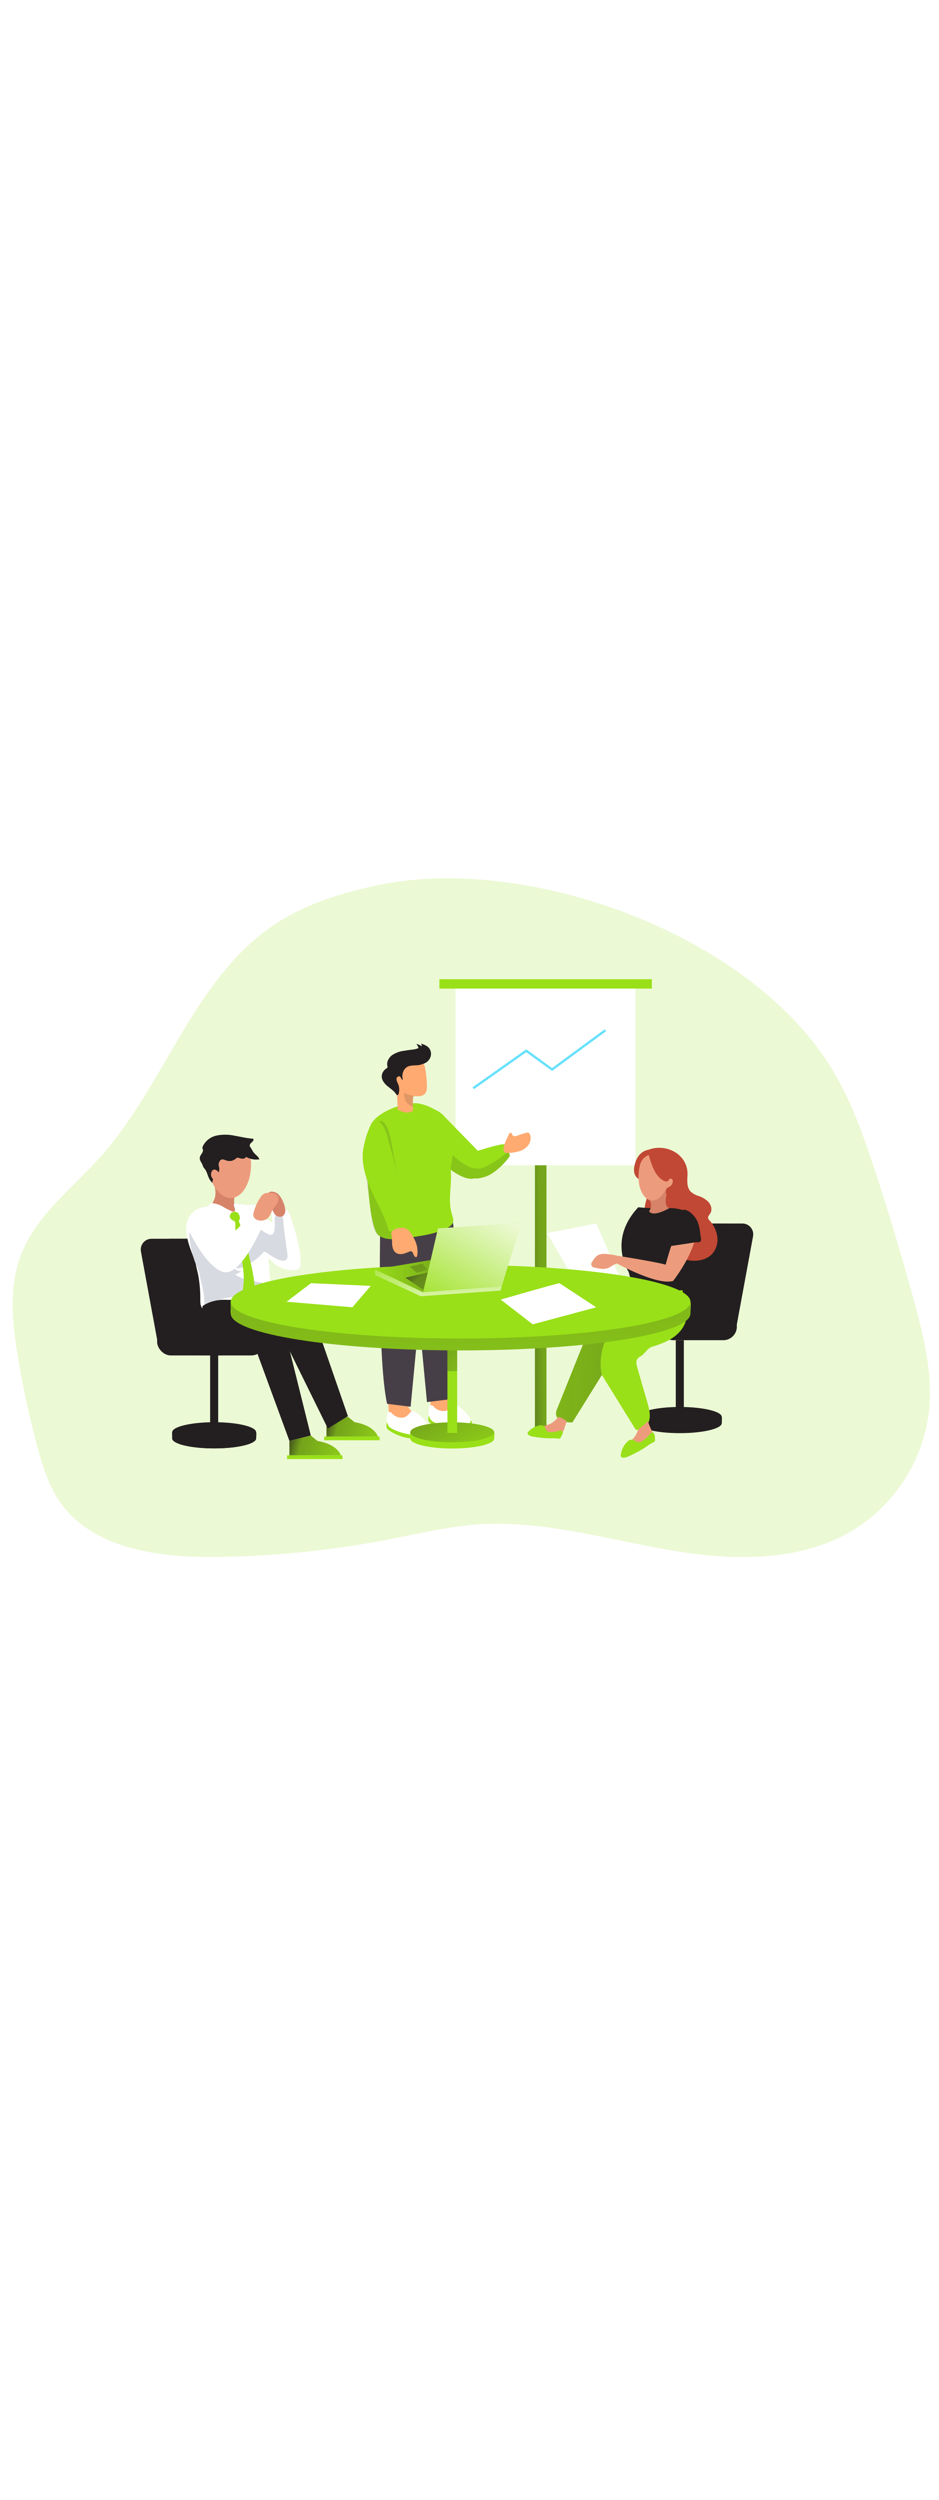 <svg id="_0566_team_presentation_5" xmlns="http://www.w3.org/2000/svg" xmlns:xlink="http://www.w3.org/1999/xlink" viewBox="0 0 500 500" data-imageid="team-presentation-5-87" imageName="Team Presentation 5" class="illustrations_image" style="width: 188px;"><defs><style>.cls-1_team-presentation-5-87{fill:url(#linear-gradient);}.cls-1_team-presentation-5-87,.cls-2_team-presentation-5-87,.cls-3_team-presentation-5-87,.cls-4_team-presentation-5-87,.cls-5_team-presentation-5-87,.cls-6_team-presentation-5-87,.cls-7_team-presentation-5-87,.cls-8_team-presentation-5-87,.cls-9_team-presentation-5-87,.cls-10_team-presentation-5-87,.cls-11_team-presentation-5-87,.cls-12_team-presentation-5-87,.cls-13_team-presentation-5-87,.cls-14_team-presentation-5-87,.cls-15_team-presentation-5-87,.cls-16_team-presentation-5-87,.cls-17_team-presentation-5-87,.cls-18_team-presentation-5-87,.cls-19_team-presentation-5-87,.cls-20_team-presentation-5-87,.cls-21_team-presentation-5-87,.cls-22_team-presentation-5-87,.cls-23_team-presentation-5-87,.cls-24_team-presentation-5-87{stroke-width:0px;}.cls-2_team-presentation-5-87{isolation:isolate;opacity:.18;}.cls-2_team-presentation-5-87,.cls-24_team-presentation-5-87{fill:#68e1fd;}.cls-3_team-presentation-5-87{fill:url(#linear-gradient-11-team-presentation-5-87);}.cls-4_team-presentation-5-87{fill:url(#linear-gradient-12-team-presentation-5-87);}.cls-5_team-presentation-5-87{fill:url(#linear-gradient-13-team-presentation-5-87);}.cls-6_team-presentation-5-87{fill:url(#linear-gradient-10-team-presentation-5-87);}.cls-25_team-presentation-5-87{fill:none;stroke:#68e1fd;stroke-miterlimit:10;stroke-width:1.26px;}.cls-7_team-presentation-5-87{opacity:.14;}.cls-7_team-presentation-5-87,.cls-17_team-presentation-5-87{fill:#231f20;}.cls-8_team-presentation-5-87{fill:url(#linear-gradient-4-team-presentation-5-87);}.cls-9_team-presentation-5-87{fill:url(#linear-gradient-2-team-presentation-5-87);}.cls-10_team-presentation-5-87{fill:url(#linear-gradient-3-team-presentation-5-87);}.cls-11_team-presentation-5-87{fill:url(#linear-gradient-8-team-presentation-5-87);}.cls-12_team-presentation-5-87{fill:url(#linear-gradient-9-team-presentation-5-87);}.cls-13_team-presentation-5-87{fill:url(#linear-gradient-7-team-presentation-5-87);}.cls-14_team-presentation-5-87{fill:url(#linear-gradient-5-team-presentation-5-87);}.cls-15_team-presentation-5-87{fill:url(#linear-gradient-6-team-presentation-5-87);}.cls-16_team-presentation-5-87{fill:#473f47;}.cls-18_team-presentation-5-87{fill:#d68369;}.cls-19_team-presentation-5-87{fill:#c14834;}.cls-20_team-presentation-5-87{fill:#d8dae1;}.cls-21_team-presentation-5-87{fill:#fff;}.cls-22_team-presentation-5-87{fill:#ec9c7d;}.cls-23_team-presentation-5-87{fill:#ffaa71;}</style><linearGradient id="linear-gradient-team-presentation-5-87" x1="228.8" y1="211.72" x2="244.45" y2="439.38" gradientUnits="userSpaceOnUse"><stop offset="0" stop-color="#231f20"/><stop offset=".08" stop-color="#231f20" stop-opacity=".69"/><stop offset=".21" stop-color="#231f20" stop-opacity=".32"/><stop offset="1" stop-color="#231f20" stop-opacity="0"/></linearGradient><linearGradient id="linear-gradient-2-team-presentation-5-87" x1="269.34" y1="274.51" x2="358.98" y2="272.61" gradientUnits="userSpaceOnUse"><stop offset="0" stop-color="#231f20"/><stop offset=".08" stop-color="#231f20" stop-opacity=".69"/><stop offset=".21" stop-color="#231f20" stop-opacity=".32"/><stop offset=".81" stop-color="#231f20" stop-opacity="0"/></linearGradient><linearGradient id="linear-gradient-3-team-presentation-5-87" x1="1310.82" y1="4719.94" x2="1504.1" y2="4728.5" gradientTransform="translate(1695.34 5029.39) rotate(-180)" xlink:href="#linear-gradient-team-presentation-5-87"/><linearGradient id="linear-gradient-4-team-presentation-5-87" x1="170.95" y1="341.77" x2="212.45" y2="352.44" xlink:href="#linear-gradient-team-presentation-5-87"/><linearGradient id="linear-gradient-5-team-presentation-5-87" x1="151.21" y1="351.76" x2="192.71" y2="362.43" xlink:href="#linear-gradient-team-presentation-5-87"/><linearGradient id="linear-gradient-6-team-presentation-5-87" x1="227.39" y1="321.67" x2="254.42" y2="372.66" xlink:href="#linear-gradient-team-presentation-5-87"/><linearGradient id="linear-gradient-7-team-presentation-5-87" x1="224.99" y1="284.17" x2="269.1" y2="344.28" xlink:href="#linear-gradient-team-presentation-5-87"/><linearGradient id="linear-gradient-8-team-presentation-5-87" x1="240.77" y1="149.42" x2="249.57" y2="423.54" xlink:href="#linear-gradient-team-presentation-5-87"/><linearGradient id="linear-gradient-9-team-presentation-5-87" x1="232.32" y1="249.6" x2="234.99" y2="289.62" gradientUnits="userSpaceOnUse"><stop offset="0" stop-color="#fff" stop-opacity="0"/><stop offset="1" stop-color="#fff"/></linearGradient><linearGradient id="linear-gradient-10-team-presentation-5-87" x1="254.62" y1="263.91" x2="184.19" y2="262.13" xlink:href="#linear-gradient-2-team-presentation-5-87"/><linearGradient id="linear-gradient-11-team-presentation-5-87" x1="230.68" y1="287.94" x2="270.99" y2="217.75" xlink:href="#linear-gradient-9-team-presentation-5-87"/><linearGradient id="linear-gradient-12-team-presentation-5-87" x1="216.25" y1="257.4" x2="249.57" y2="293.2" xlink:href="#linear-gradient-2-team-presentation-5-87"/><linearGradient id="linear-gradient-13-team-presentation-5-87" x1="205.1" y1="246.14" x2="247.07" y2="277.08" xlink:href="#linear-gradient-2-team-presentation-5-87"/></defs><g id="background_team-presentation-5-87"><path class="cls-2_team-presentation-5-87 targetColor" d="M200.35,56.13c-18.73,4.05-37.42,9.76-53.46,20.26-43.59,28.53-58.63,85.05-93.3,123.93-15.12,16.95-34.52,31.32-42.55,52.56-6.38,16.88-4.54,35.66-1.62,53.46,2.69,16.42,6.23,32.71,10.58,48.77,2.68,9.87,5.75,19.83,11.48,28.3,17.19,25.38,52.26,30.19,82.91,29.89,31.33-.31,62.63-3.48,93.38-9.47,15.42-3,30.77-6.72,46.44-7.82,34.02-2.4,67.5,7.55,101.09,13.43,33.59,5.88,70.38,7.13,99.44-10.7,22.3-13.68,37.58-38.19,40.06-64.24,1.8-19.03-2.84-38.02-7.84-56.47-6.45-23.8-13.53-47.43-21.25-70.86-5.96-18.08-12.35-36.18-22.14-52.51-43.74-73.01-163.38-115.8-243.22-98.55Z" style="fill: rgb(153, 224, 24);"/><path class="cls-1_team-presentation-5-87" d="M121.24,350.54c3.25.7,6.54-.78,9.85-.99s7.41,2.06,6.77,5.32c10.9,3.23,22.32,4.69,33.68,4.32.11-1.69-.17-3.4-.82-4.96,29.77-4.08,59.75-6.61,89.79-7.55,1.93-.06,3.92-.11,5.73.59,1.61.62,2.95,1.78,4.51,2.51,7.18,3.36,14.9-3.24,22.71-4.59,2.92-.51,5.97-.24,8.76.75,4,1.42,7.34,4.25,11.15,6.12,7.13,3.48,15.93,3.3,22.9-.48,1.06-.58,2.18-1.36,2.42-2.55.61-3.03-4.75-4.84-4.06-7.86,11.9-.82,23.79-1.64,35.69-2.46,8.06-.56,16.55-1.03,23.8,2.52-1.88,2.26-4.39,3.98-7.18,4.92,12.71,1.85,27.33,5,33.13,16.47-28.66,5.29-58.78,19.34-87.25,13.13-43.93-9.59-89.42-11.98-134.12-7.07-.64.07-1.32.16-1.79.6-1.39,1.28.41,3.47.46,5.36.06,2.75-3.45,3.9-6.18,4.19-38.32,4.09-77.16,3.37-115.31-2.11-6.71-.97-14.43-2.82-17.26-8.98,15.33-2.49,30.76-4.38,46.23-5.66-4.49-1.42-8.86-3.21-13.06-5.34-1.07-.54-2.18-1.16-2.75-2.22-.88-1.64-.04-3.78,1.4-4.97s3.33-1.64,5.14-2.06c7.88,2.89,17.35,4.32,25.65,3.07Z"/></g><g id="presentation_team-presentation-5-87"><rect class="cls-24_team-presentation-5-87 targetColor" x="284.85" y="201.32" width="6.13" height="145.59" style="fill: rgb(153, 224, 24);"/><rect class="cls-9_team-presentation-5-87" x="284.85" y="201.32" width="6.13" height="145.59"/><rect class="cls-21_team-presentation-5-87" x="242.57" y="109.17" width="95.77" height="95.77"/><rect class="cls-24_team-presentation-5-87 targetColor" x="233.97" y="105.97" width="113.12" height="4.98" style="fill: rgb(153, 224, 24);"/><polyline class="cls-25_team-presentation-5-87" points="252 163.95 280.22 144.03 293.97 153.99 322.36 133.12"/></g><g id="_character_3_team-presentation-5-87"><rect class="cls-17_team-presentation-5-87" x="359.84" y="297.98" width="4.29" height="39.67"/><path class="cls-17_team-presentation-5-87" d="M339.65,342.12c0,2.94,10,5.31,22.34,5.31,12.34,0,22.34-2.38,22.34-5.31,0-.27.16-3.05,0-3.31-1.59-2.56-11.12-2.01-22.34-2.01-10.8,0-20.26-.42-22.34,2.01-.3.35,0,2.94,0,3.31Z"/><ellipse class="cls-17_team-presentation-5-87" cx="361.99" cy="338.81" rx="22.34" ry="5.31"/><path class="cls-17_team-presentation-5-87" d="M355.18,290.75h36.96s8.85-48.04,8.85-48.04c.65-3.53-2.06-6.79-5.66-6.79h-25.26c-2.77,0-5.15,1.98-5.66,4.71l-9.23,50.12Z"/><path class="cls-17_team-presentation-5-87" d="M345.33,290.75h36.96s8.85-48.04,8.85-48.04c.65-3.53-2.06-6.79-5.66-6.79h-25.26c-2.77,0-5.15,1.98-5.66,4.71l-9.23,50.12Z"/><rect class="cls-17_team-presentation-5-87" x="351.26" y="283.51" width="41.11" height="14.48" rx="7.24" ry="7.24"/><path class="cls-19_team-presentation-5-87" d="M364.36,204.07c-1.55-3.04-8.96-4.87-12.24-5.44-4.08-.71-8.71.04-11.58,3.02s-3.08,8.57.29,11.01c.76.55,1.65.92,2.36,1.53,1.89,1.61,2.03,4.52,1.53,6.96-.5,2.44-1.51,4.82-1.45,7.32s1.74,5.23,4.23,5.28c1.45.04,3.15-.77,4.21.22.43.5.69,1.13.75,1.78,1.02,5.35,1.48,11.14,5.1,15.15,2.5,2.57,5.79,4.2,9.35,4.63,4.34.65,9.18-.18,12.21-3.35,2.23-2.48,3.27-5.81,2.85-9.13-.45-3.29-1.9-6.35-4.16-8.78-.34-.32-.6-.72-.75-1.16-.23-.97.67-1.78,1.19-2.67,1.08-1.81.49-4.26-.89-5.86-1.49-1.52-3.32-2.65-5.35-3.3-1.57-.46-3.01-1.26-4.24-2.33-2.08-2.16-1.87-5.55-1.7-8.54.66-11.01-11.09-17.46-20.89-13.69-4.36,1.67-2.99,5.16-2.99,5.16,0,0,5.28-1.38,9.02,0,3.74,1.38,1.79,4.58,1.89,5.71.17,1.95,1.13,3.73,2.67,4.94.77-.59,1.87-1.13,2.67.3.64,1.13-1.33,4.83-2.84,4.7,0,0-1.43.95-.76,3.56,0,0,5.87-2.52,7.81-5.2,1.94-2.66,3.27-8.8,1.72-11.84Z"/><path class="cls-19_team-presentation-5-87" d="M369.27,243.7c-3.59,2.07-6.63-.1-7.52-3.74-.39-1.66-.54-3.38-1.09-4.99-.83-2.08-1.94-4.04-3.31-5.83-1.36-1.79-2.34-3.83-2.88-6.02-.4-2.21.16-4.72,1.94-6.09.39-.35.91-.54,1.43-.51.84.08,1.33,1.02,1.46,1.86.03.84.16,1.68.39,2.5.51,1.18,1.79,1.78,2.98,2.25,2.8,1.14,5.8,2.17,7.77,4.46,1.68,2.12,2.48,4.8,2.24,7.49-.15,2.55-.93,7.2-3.42,8.62Z"/><path class="cls-17_team-presentation-5-87" d="M334.72,261.6l4.05,15.25c11.82,2.44,25.25-2.25,25.25-2.25-.64-6.79-.04-16.08,1.21-18.95,3.34-7.72,7.47-17.93,2.67-23.76-3.86-4.7-10.93-4.24-15.26-4.12-4.28.07-8.55-.1-12.81-.48-16.4,17.6-5.12,34.31-5.12,34.31Z"/><polygon class="cls-21_team-presentation-5-87" points="291.36 241.02 317.53 235.92 330.06 264.79 307.72 269.24 291.36 241.02"/><path class="cls-19_team-presentation-5-87" d="M349.36,199.11l-5,14.33s-8.23.14-6.54-8.12c1.69-8.26,7.4-8.59,7.4-8.59l4.14,2.38Z"/><path class="cls-22_team-presentation-5-87" d="M356.75,199.27s-13.78-3.87-16.04,5.79c-.47,2-.71,4.04-.7,6.1,0,.7.02,1.4.08,2.1.61,6.31,3.75,11.12,8.91,10.69,8.96-.74,18.53-19.84,7.74-24.68Z"/><path class="cls-18_team-presentation-5-87" d="M355.17,217.34c.37.33.93.3,1.26-.07-1.01,1.5-1.64,3.21-1.84,5.01-.7,5.22,1.84,5.44,1.84,5.44-9.4,5.26-10.79,1.69-10.79,1.69,1.23-1.73,1.37-4.01.34-5.87,4.27,1.18,8.02-3.86,8.91-6.71.03.2.13.38.28.51Z"/><path class="cls-19_team-presentation-5-87" d="M346.86,197.84c.73-.25,1.5-.36,2.26-.3,3.83.04,7.8.23,11.24,1.93,2.17,1.08,4.19,2.99,4.35,5.42,0,1.24-.23,2.46-.69,3.61-.38.89-.63,1.83-.76,2.79,0,.73.29,1.49.29,2.25,0,1.67-.51,3.3-1.45,4.69-.76,1.02-1.63,1.95-2.6,2.78l-2.04,1.86c-.09.1-.21.17-.34.2-.11,0-.21-.04-.3-.1-1.52-.88-2.39-2.56-2.24-4.3.04-.64.31-1.23.77-1.68.41-.28.84-.53,1.29-.73.99-.61,1.6-1.69,1.6-2.85.03-.48-.18-.95-.56-1.24-.46-.22-1.02-.12-1.38.24-.53.49-.47,1.04-1.17,1.19-.75,0-1.48-.24-2.1-.66-4.56-2.56-6.35-9.19-7.7-13.86.61-.22.88-.94,1.54-1.22Z"/><path class="cls-22_team-presentation-5-87" d="M357.73,246.95c3.76-11.01,6.36-16.46,10.18-15.06,0,0,5,2.54,2.18,12.62-3.2,11.41-11.7,21.98-11.7,21.98l-3.94-8.66s1.21-4.81,3.28-10.87Z"/><path class="cls-24_team-presentation-5-87 targetColor" d="M317.53,287.31c.24-.29,1.02-1.24,2.19-2.55-.1.1-.2.2-.29.3-.68.72-1.31,1.49-1.91,2.25Z" style="fill: rgb(153, 224, 24);"/><path class="cls-24_team-presentation-5-87 targetColor" d="M363.43,271.39c-5.21.3-10.69.67-16.04,1.44,0,0-21,17.68-23.68,21.97-6.21,9.94-12.24,7.11-3.25,21.64,5.99,9.68,11.99,19.37,18,29.06,3.07,1.03,6.37-1.66,7.21-4.79.84-3.13-.05-6.43-.94-9.54-1.84-6.27-3.64-12.53-5.43-18.79-.38-1.42-.78-3.03,0-4.29.51-.7,1.18-1.26,1.95-1.63,2.13-1.26,3.59-4.28,5.95-5,3.98-1.2,7.97-2.61,11.37-5,3.4-2.39,6.2-5.91,6.91-10.02.86-5.02-1.46-9.99-2.05-15.06Z" style="fill: rgb(153, 224, 24);"/><path class="cls-24_team-presentation-5-87 targetColor" d="M347.34,272.88c-4.3.53-11.43-1.44-11.43-1.44-6.15,2.74-12.8,9.55-16.2,13.37h0c-1.17,1.31-1.95,2.25-2.19,2.55l-.04.05h0l-.34.44c-3.75,5.03-6.18,11.01-8.52,16.86-3.95,9.84-7.9,19.68-11.85,29.53-.45.92-.69,1.93-.71,2.96.18,3.65,5.06,4.62,8.71,4.54l15.75-25.3s-2.99-9.01,3.25-21.64c2.29-4.53,23.68-21.97,23.68-21.97l-.09.04Z" style="fill: rgb(153, 224, 24);"/><path class="cls-10_team-presentation-5-87" d="M347.34,272.88c-4.3.53-11.43-1.44-11.43-1.44-6.15,2.74-12.8,9.55-16.2,13.37h0c-1.17,1.31-1.95,2.25-2.19,2.55l-.04.05h0l-.34.44c-3.75,5.03-6.18,11.01-8.52,16.86-3.95,9.84-7.9,19.68-11.85,29.53-.45.92-.69,1.93-.71,2.96.18,3.65,5.06,4.62,8.71,4.54l15.75-25.3s-2.99-9.01,3.25-21.64c2.29-4.53,23.68-21.97,23.68-21.97l-.09.04Z"/><path class="cls-22_team-presentation-5-87" d="M338.8,347.99c.34-.9.74-1.78,1.19-2.63.61-.83,1.76-1.32,2.52-2,.37-.33,2.54-2.16,2.4-2.67.49,1.73,1.14,3.41,1.94,5.03.62.93.93,2.04.89,3.15-.33,1.06-1.01,1.97-1.93,2.58-3.36,2.76-7.37,5.39-11.69,4.91-.27,0-.54-.1-.73-.29-.11-.16-.16-.34-.15-.53-.07-1.92,1.8-3.21,3.21-4.51.94-.88,1.74-1.9,2.36-3.03Z"/><path class="cls-22_team-presentation-5-87" d="M296.52,339.68c.86-1.01.94-1.03,2.23-.45.94.42,1.83.94,2.67,1.53.11.06.2.16.25.28.04.12.04.24,0,.36l-1.25,3.82c-.11.55-.4,1.04-.82,1.42-.35.21-.75.33-1.16.36-3.15.45-6.37.9-9.49.27-.81-.16-1.7-.6-1.7-1.39.02-.29.14-.57.32-.8.96-1.29,2.73-1.59,4.24-2.12,1.83-.66,3.45-1.78,4.71-3.26Z"/><path class="cls-24_team-presentation-5-87 targetColor" d="M299.03,346.11c-.76-.2-1.8.3-2.54.45-.96.19-1.94.3-2.92.34-.85.12-1.71-.1-2.38-.63-.58-.59-.65-1.52-1.17-2.17-.49-.57-1.21-.9-1.97-.89-.75.02-1.48.18-2.17.47-1.85.62-3.5,1.74-4.75,3.24-.16.16-.24.37-.25.6.02.15.08.29.17.4.72,1.02,2.1,1.29,3.35,1.47,2.85.48,5.72.75,8.61.79,1.42-.09,2.84-.04,4.25.15.26.08.53.08.78,0,.16-.11.3-.26.38-.44.5-.86,2.28-3.35.61-3.78Z" style="fill: rgb(153, 224, 24);"/><path class="cls-24_team-presentation-5-87 targetColor" d="M347.02,347.19c-.83.27-1.52,1.44-2.12,2.05-.8.79-1.66,1.51-2.57,2.17-.73.65-1.7.97-2.67.89-.93-.19-1.6-1.03-2.5-1.32-.83-.23-1.72-.07-2.43.42-.7.48-1.3,1.09-1.78,1.78-1.36,1.77-2.2,3.88-2.44,6.1-.04.25,0,.51.14.72.11.13.26.23.42.28,1.34.52,2.82-.12,4.12-.74,3-1.35,5.9-2.93,8.66-4.72,1.29-.99,2.67-1.86,4.13-2.58.29-.08.55-.25.73-.5.09-.21.12-.44.08-.66-.06-1.12.04-4.63-1.77-3.9Z" style="fill: rgb(153, 224, 24);"/><path class="cls-17_team-presentation-5-87" d="M371.53,235.11c-.95-2.58-5.74-8.31-8.97-5.94-2.07,1.54-3.56,3.74-4.21,6.24-.3,1.15-.41,2.38-.7,3.56-.39,1.46-1.01,2.85-1.28,4.33-.23,1.56-.26,3.15-.09,4.71,3.08-.43,6.16-.89,9.22-1.35l4.61-.73c.86-.13,2.59.21,3.02-.68.19-.52.22-1.08.09-1.62l-.37-2.61c-.21-1.93-.62-3.83-1.22-5.68-.02-.08-.05-.16-.09-.23Z"/><path class="cls-22_team-presentation-5-87" d="M325.39,255.48l2.25-2.6s24.04,3.77,27.47,5.17,3.28,8.44,3.28,8.44c-9.4,2.6-33.01-11.01-33.01-11.01Z"/><path class="cls-22_team-presentation-5-87" d="M329.7,256.19c-.07.29-.24.56-.47.75-.25.15-.53.24-.82.29-1.69.4-3,1.75-4.62,2.38-2.2.86-4.67.34-6.96-.21-.58.04-1.14-.2-1.52-.63-.68-.77-.61-1.96.16-2.64.56-1.13,1.34-2.13,2.3-2.95,2.01-1.51,4.81-1.19,7.29-.79,2.25.32,5.66.44,4.64,3.81Z"/></g><g id="_character_2_team-presentation-5-87"><path class="cls-23_team-presentation-5-87" d="M232.89,318.85c6.51-1.47,5.23,7.75,6.95,11.18.91,1.83,2.55,3.17,4.02,4.61s2.84,3.2,2.93,5.24c.03.38-.05.77-.23,1.11-.32.41-.78.68-1.29.78-3.71,1.08-7.7.69-11.14-1.1-1.6-.77-2.94-2-3.82-3.55-.71-1.66-1.05-3.45-.99-5.25-.15-3.85-1.85-11.81,3.57-13.02Z"/><path class="cls-24_team-presentation-5-87 targetColor" d="M238.65,337.84s18.51.79,10.67,6.6-19.55-1.42-20.69-2.75-.21-3.6-.21-3.6l10.23-.26Z" style="fill: rgb(153, 224, 24);"/><path class="cls-21_team-presentation-5-87" d="M229.44,340.39c1.65,2.01,10.35,4.71,14.19,4.44,3.85-.27,7.31-2.07,6.93-4.56-.38-2.48-7.18-8.28-8.46-8.27s-2.3,2.97-4.87,3.59c-2.33.38-4.7-.47-6.26-2.24-.48-.66-1.36-.89-2.11-.55-.88,1.28-1.09,5.58.57,7.59Z"/><path class="cls-23_team-presentation-5-87" d="M210.58,322.49c6.51-1.51,5.23,7.71,6.95,11.14.9,1.84,2.55,3.18,4.02,4.62,1.46,1.44,2.84,3.2,2.92,5.24.04.38-.04.77-.22,1.11-.32.41-.78.68-1.29.78-3.72,1.08-7.7.69-11.14-1.1-1.6-.77-2.93-2.01-3.82-3.55-.71-1.66-1.05-3.45-.99-5.25-.15-3.89-1.85-11.83,3.57-12.99Z"/><path class="cls-24_team-presentation-5-87 targetColor" d="M216.33,341.4s18.51.78,10.67,6.6c-7.84,5.83-19.55-1.41-20.69-2.74s-.21-3.61-.21-3.61l10.23-.26Z" style="fill: rgb(153, 224, 24);"/><path class="cls-21_team-presentation-5-87" d="M207.13,343.91c1.65,2.02,10.35,4.72,14.19,4.45s7.31-2.06,6.93-4.56c-.38-2.49-7.18-8.28-8.46-8.27s-2.3,2.97-4.87,3.58c-2.33.38-4.7-.47-6.26-2.24-.48-.66-1.37-.89-2.11-.54-.88,1.3-1.09,5.56.57,7.58Z"/><path class="cls-16_team-presentation-5-87" d="M227.35,241.85l-8.69,91.53-12.54-1.55c-4.95-22.33-3.73-89.15-3.73-89.15l24.97-.83Z"/><path class="cls-16_team-presentation-5-87" d="M218.66,239.38l8.69,91.53,12.57-1.55c7.17-57.92,1.26-93.97,1.26-93.97l-22.52,3.99Z"/><path class="cls-24_team-presentation-5-87 targetColor" d="M254.44,197.23l-18.77-19.21v25.83c1.34,1.22,2.75,2.36,4.21,3.43,3.53,2.56,8.59,5.5,12.45,4.73.18-.04.36-.09.54-.15,2.1-.7,2.88-2.81,3.02-5.23.27-4.23-1.45-9.4-1.45-9.4Z" style="fill: rgb(153, 224, 24);"/><path class="cls-24_team-presentation-5-87 targetColor" d="M240.07,206.28c.15-1.68.6-3.34.78-5.05.41-3.45.34-6.95-.2-10.38-.59-3.66-1.69-7.22-3.27-10.57-1.45-2.9-4.06-4.14-7-5.59-2.46-1.33-5.13-2.24-7.89-2.68-1.95-.18-3.92-.07-5.83.33-5.91,1.12-13.7,4.17-17.73,8.83-3.03,3.5-3.39,8.51-3.49,13.15-.13,6.4,0,12.79.39,19.17.05.93.11,1.85.19,2.78.54,7.01,1.11,14.28,3.11,21.05.63,2.12,1.29,4.26,3.26,5.4,4.62,2.69,11.69,1.21,16.69.51,6.63-.94,13.43-1.93,19.31-5.14,1.23-.53,2.22-1.48,2.79-2.69.51-1.44-.11-3-.56-4.46-1.99-6.54-.45-13.41-.45-20.09,0-1.21-.15-2.44-.15-3.65,0-.3.05-.61.05-.91Z" style="fill: rgb(153, 224, 24);"/><path class="cls-7_team-presentation-5-87" d="M213.58,244.39c.65-1.28-.72-4.67-.21-6.42.91-3.2,2.04-5.65,1.88-9.19-.18-2.54-.56-5.07-1.16-7.55l-4.24-20.18c-.77-3.7-2.45-21.54-8.1-19.51-3.2,1.16-5.5,4.14-6.62,7.36-1.12,3.22-1.17,6.69-1.17,10.12.1,8.83,1.87,17.99,3.01,26.82.44,3.34.96,15.75,5.38,16.85.86.22,1.71.66,2.57.81,1.48.27,5.95,2.04,7.88,1.46.32-.08.6-.29.77-.57Z"/><path class="cls-23_team-presentation-5-87" d="M227.33,162.81c-.03-1.76-.14-3.54-.33-5.25-.16-1.52-.4-3.06-.7-4.57-.2-.98-.31-1.72-1.17-2.31-2.35-1.45-5.06-2.19-7.82-2.14-2.08,0-4.32.5-5.7,2.05-.94,1.2-1.49,2.65-1.58,4.17-.42,3.85.58,7.68,1.14,11.5.44,2.96.59,5.96.47,8.95,1.45.96,3.11,1.55,4.83,1.71.81,0,1.61-.15,2.37-.4.43-.09.81-.34,1.06-.69.12-.32.15-.66.09-.99-.03-.32-.09-.63-.09-.94h0c-.12-1.75-.09-3.51.1-5.25,0-.15.05-.29.15-.39.11-.06.24-.08.36-.06h.49c.87.06,1.75.05,2.62-.04,1.04-.11,2.01-.59,2.72-1.36.92-1.02,1-2.58.96-3.97Z"/><path class="cls-17_team-presentation-5-87" d="M223.84,151.45c1.94-.47,3.72-1.18,4.84-2.96,1.16-1.79,1.1-4.1-.15-5.83-1.03-1.3-2.71-1.91-4.28-2.45.21.46.34.95.39,1.46-.9-.59-1.89-1.04-2.92-1.34.48.69.87,1.44,1.16,2.24-1.1.5-2.29.79-3.5.86-1.46.17-2.91.37-4.35.63-2.25.27-4.41,1.07-6.29,2.33-1.8,1.36-3.02,3.71-2.45,5.89.06.16.08.33.07.51-.06.31-.36.49-.63.65-.64.41-1.19.94-1.61,1.57-.5.72-.8,1.56-.86,2.44-.09,2.16,1.44,4.04,3.09,5.42.93.78,1.94,1.48,2.84,2.28.47.41.91.85,1.31,1.33.25.31.51,1.03.94,1.11s.74-.38.86-.78c.48-1.73.36-3.58-.35-5.23-.5-.8-.79-1.72-.86-2.66.09-.93,1.36-1.67,1.97-1.12s.72,1.89,1.46,1.63c-.86-2.66.26-6.02,2.83-7.08,1.88-.75,4.03-.42,6-.75l.49-.14Z"/><path class="cls-7_team-presentation-5-87" d="M221.01,168.2c-2.03-.38-4.01-.97-5.92-1.76-.17,6.18,4.85,7.45,4.85,7.45h0c-.12-1.75-.09-3.51.1-5.25,0-.15.05-.29.15-.39.11-.06.24-.08.36-.06h.49-.03Z"/><path class="cls-24_team-presentation-5-87 targetColor" d="M270.8,197.5c-.55-1.55-1.3-3.33-2.16-3.69-1.51-.62-14.2,3.43-14.2,3.43,0,0-5.58,3-5.37,8.14.15,1.97.91,3.84,2.18,5.35.41.54.98.93,1.63,1.13.38.12.78.16,1.18.13,3.04-.28,5.95-1.33,8.47-3.04,3.5-2.45,6.55-5.49,9.01-8.98,0,0-.29-1.13-.74-2.47Z" style="fill: rgb(153, 224, 24);"/><path class="cls-7_team-presentation-5-87" d="M270.8,197.51c-3.97,3.41-8.37,6.29-13.08,8.57-.58.27-1.2.45-1.83.55-2.36.31-4.76-.13-6.85-1.26-2.95-1.52-5.64-3.51-7.95-5.89l-1.2,7.71v.09c3.53,2.56,8.59,5.5,12.45,4.73.18-.04.36-.09.54-.15.38.12.78.16,1.18.13,3.04-.28,5.95-1.33,8.47-3.04,3.5-2.45,6.55-5.49,9.01-8.98,0,0-.29-1.13-.74-2.45Z"/><path class="cls-23_team-presentation-5-87" d="M268.94,198.18c.47.22.98.29,1.49.21,2-.04,3.99-.33,5.92-.86,1.94-.54,3.67-1.68,4.93-3.25,1.25-1.61,1.61-3.74.96-5.67-.12-.42-.4-.77-.79-.97-.36-.11-.75-.11-1.11,0-1.56.39-3.1.86-4.61,1.43-.52.24-1.08.37-1.65.4-.58.02-1.12-.32-1.35-.86-.03-.24-.11-.48-.21-.69-.29-.32-.78-.35-1.11-.08-.3.29-.53.65-.65,1.05-.63,1.59-4.27,7.86-1.82,9.29Z"/><path class="cls-24_team-presentation-5-87 targetColor" d="M193.47,195.95c-1.3,7.68,1.19,15.5,4.4,22.6,3.22,7.1,7.22,13.91,9.24,21.44,4.21.6,8.63-.44,12.13-2.85-4.31-15.76-8.63-31.51-12.94-47.27-.73-2.68-3.07-9.88-6.85-8.26-3.03,1.29-5.48,11.42-5.97,14.34Z" style="fill: rgb(153, 224, 24);"/><path class="cls-23_team-presentation-5-87" d="M220.71,244.34c1.34,2.67,2,5.75,1.43,8.69-.06.3-.17.65-.46.75-.19.06-.39,0-.56-.1-1.13-.69-1-2.94-2.32-3.01-.28-.02-.55.09-.81.19-1.17.48-2.33,1-3.57,1.23s-2.6.11-3.63-.62c-1.35-.95-1.85-2.73-1.97-4.38-.12-1.65.05-3.34-.37-4.94-.84-3.16,3.66-3.97,6.1-3.95,2.95.02,5.01,3.86,6.16,6.15Z"/></g><g id="_character_1_team-presentation-5-87"><ellipse class="cls-17_team-presentation-5-87" cx="114.04" cy="350.23" rx="22.34" ry="5.31"/><path class="cls-24_team-presentation-5-87 targetColor" d="M173.86,341.6v7.65h27.39s-1.6-5.87-12.45-7.65l-3.56-2.89-11.38,2.89Z" style="fill: rgb(153, 224, 24);"/><path class="cls-8_team-presentation-5-87" d="M173.86,341.6v7.65h27.39s-1.6-5.87-12.45-7.65l-3.56-2.89-11.38,2.89Z"/><rect class="cls-24_team-presentation-5-87 targetColor" x="172.61" y="349.25" width="29.52" height="1.96" style="fill: rgb(153, 224, 24);"/><rect class="cls-17_team-presentation-5-87" x="111.89" y="306.09" width="4.29" height="39.67"/><path class="cls-17_team-presentation-5-87" d="M136.38,350.23c0,2.94-10,5.31-22.34,5.31s-22.34-2.38-22.34-5.31c0-.27-.16-3.05,0-3.31,1.59-2.56,11.12-2.01,22.34-2.01s20.26-.42,22.34,2.01c.3.35,0,2.94,0,3.31Z"/><ellipse class="cls-17_team-presentation-5-87" cx="114.04" cy="346.92" rx="22.34" ry="5.31"/><path class="cls-17_team-presentation-5-87" d="M120.85,298.86h-36.96l-8.85-48.04c-.65-3.53,2.06-6.79,5.66-6.79h25.26c2.77,0,5.15,1.98,5.66,4.71l9.23,50.12Z"/><path class="cls-17_team-presentation-5-87" d="M130.69,298.86h-36.96l-8.85-48.04c-.65-3.53,2.06-6.79,5.66-6.79h25.26c2.77,0,5.15,1.98,5.66,4.71l9.23,50.12Z"/><rect class="cls-17_team-presentation-5-87" x="83.65" y="291.62" width="41.11" height="14.48" rx="7.24" ry="7.24"/><rect class="cls-17_team-presentation-5-87" x="99.92" y="291.62" width="41.11" height="14.48" rx="7.24" ry="7.24"/><path class="cls-21_team-presentation-5-87" d="M102.52,252.52c.73,1.58,1.31,3.23,1.72,4.93.37,2.08.97,4.11,1.37,6.19.73,4.19,1.08,8.45,1.04,12.7,0,1.68,0,3.58,1.2,4.75.89.7,1.95,1.14,3.08,1.26,2.18.44,4.15,1.3,6.33,1.67,2.37.34,4.77.48,7.16.43,7.07,0,20.22-.79,19.78-10.68-.48-11.2-1.35-22.09-2.91-33.25-.53-3.74-.64-8.05-1.78-11.65-.97-3.02-4.47-3.05-7.4-2.74l-.55.06c-.56.06-1.13.13-1.68.2-3.89.4-7.81.51-11.71.34-4.41-.14-11.44-.57-15.77,3.57-.3.29-.58.59-.84.91-4.36,5.26-2.01,13.78.97,21.29Z"/><path class="cls-21_team-presentation-5-87" d="M159.49,249.88c.38,2.36.57,4.74.58,7.12.07.84-.11,1.67-.51,2.41-.74,1.13-2.28,1.35-3.63,1.32-4.25-.04-8.32-1.75-11.34-4.75-2.81-2.79-5.38-5.82-7.69-9.05-1.29-1.52-1.92-3.5-1.74-5.48,0-2.71.11-5.43.35-8.12.06-.63,4.42-.14,4.85,0,1.63.47,3.18,1.16,4.61,2.07.16-1.78-.34-3.8-.49-5.61-.1-.53-.03-1.08.18-1.58.49-.88,1.73-.97,2.75-.87,2.18.16,4.6.52,5.96,2.23.57.81,1,1.71,1.26,2.67,1.96,5.76,3.91,11.64,4.84,17.64Z"/><path class="cls-20_team-presentation-5-87" d="M153.03,252.15c.23.88.13,1.82-.26,2.64-.97,1.48-3.2.97-4.78.25-2.12-1.02-4.14-2.23-6.03-3.63-.32-.31-.75-.48-1.19-.47-.32.1-.6.31-.8.58-2.95,3.25-6.56,5.84-10.58,7.61-1.37.6-3.17.97-4.16-.11s-.2-3.1.67-4.44l10.4-16.07c.12-.23.31-.42.55-.53.4-.14.8.16,1.12.44,1.43,1.24,3.02,2.28,4.73,3.11.6.37,1.32.5,2.01.36.97-.33,1.3-1.51,1.43-2.52.21-1.68.25-3.38.14-5.07-.11-.7-.06-1.41.14-2.09.56-1.16,1.95-1.65,3.11-1.09.08.04.15.08.22.12,1.28.97,1.08,4.64,1.29,6.2l2.01,14.71Z"/><path class="cls-20_team-presentation-5-87" d="M117.06,251.59c.94,1.72,2.21,3.24,3.74,4.47,1.7,1.32,5.63,6.51,8.06,4.93-1.07.94-2.33,1.63-3.7,2.04,3.77,2.65,8.51,3.36,13.03,4.2,1.18.15,2.31.53,3.34,1.13,1.04.62,1.64,1.77,1.53,2.98-.33,2.04-2.91,2.65-4.99,2.78-5.08.31-10.18.42-15.23,1.04-4.3.52-8.93,1.65-11.58,5.08-.19.3-.45.54-.77.7-.55.13-1.12-.14-1.36-.66-.22-.51-.31-1.07-.28-1.62-.08-4.22-.73-8.4-1.94-12.44-.49-1.63-.54-3.29-1.02-4.85-.58-1.94-1.64-3.76-2.3-5.67-1.32-3.86-2.21-7.85-2.65-11.91-.31-2.84-.11-6.28,2.34-7.76,1.89-.97,4.17-.73,5.82.6,1.59,1.32,2.82,3.03,3.57,4.96,1.47,3.27,2.57,6.93,4.37,10.02Z"/><path class="cls-24_team-presentation-5-87 targetColor" d="M127.55,233.86c-.15.18-.25.39-.32.61-.01.24.04.49.15.71,2.23,6.02,4.02,12.2,5.36,18.49,1.3,5.5,2.61,11.04,2.91,16.7.04.41.01.82-.09,1.22-.43,1.4-2.25,1.83-3.05,3.06l-2.65-3.02c-.17-.18-.31-.38-.41-.6-.07-.32-.07-.65,0-.97.9-6.05-.09-12.21-1.5-18.15-1.21-5.1-2.76-10.22-2.66-15.47.1-.63-.07-1.28-.48-1.78-.27-.18-.56-.32-.87-.43-1.46-.68-2.09-2.41-1.41-3.87.02-.05.05-.09.07-.14.56,0,1.11-.14,1.61-.41.5-.26,1.08-.34,1.63-.21,1.19.46,2.41,3.1,1.71,4.25Z" style="fill: rgb(153, 224, 24);"/><path class="cls-21_team-presentation-5-87" d="M102.37,230.35c4.33-4.14,11.36-3.71,15.77-3.57,3.91.17,7.82.06,11.71-.34.55-.08,1.12-.15,1.68-.2-2.32-.97-5.62-.31-8.1-.23-3.76.12-7.51.35-11.27.69-3.56.32-7.48.93-9.79,3.66Z"/><path class="cls-18_team-presentation-5-87" d="M115.7,214.85c1.48,3.86,5.67,5.93,9.64,4.77,0,0-1.82,5.57.47,8.94.43.63-2.45,1.27-2.61,1.28-1.61.1-3.26-.44-4.74-1.01-2.52-.97-4.53-2.01-7.24-2.4,1.22-.44,2.07-1.56,2.63-2.73,1.34-2.81.89-5.33.37-8.2.4.19.88.19,1.21-.13.15-.14.25-.32.29-.52Z"/><path class="cls-22_team-presentation-5-87" d="M120.73,222.01c5.41,1.59,9.81-2.86,11.81-9.44.21-.72.4-1.47.55-2.23.46-2.19.66-4.42.59-6.66-.29-10.79-15.81-9.71-15.81-9.71-12.56,2.81-6.55,25.28,2.85,28.04Z"/><path class="cls-17_team-presentation-5-87" d="M128.69,192.22c1.98.49,3.71,1.69,4.85,3.38.59.88.97,1.88,1.69,2.71.97,1.17,2.41,2.02,2.91,3.46-2.45.39-4.96-.06-7.11-1.29-.36.6-1,.97-1.7.97-.69,0-1.37-.14-2.01-.38-.35-.15-.74-.18-1.12-.1-.28.12-.53.31-.74.53-1.29,1.1-3.06,1.47-4.68.97-.97-.29-1.94-.88-2.84-.58-.99.33-1.57,1.8-1.53,2.77.03.65.32,1.29.35,1.96s-.08,1.42-.3,2.09c-.39-.46-.79-.93-1.31-1.22s-1.21-.38-1.72-.07c-.21.13-.39.33-.53.54-.9,1.3-.65,3.26.55,4.31-.17.68-.33,1.35-.48,2.03-.85-.94-1.54-2.03-2.02-3.21-.53-1.29-.84-2.69-1.64-3.83-.4-.57-.94-1.07-1.21-1.73-.19-.47-.25-.94-.51-1.38-.64-1.12-1.51-2.24-1.15-3.62s1.94-2.47,1.59-3.88c-.09-.26-.17-.52-.23-.79-.03-.4.05-.79.24-1.15,1.47-2.88,4.18-4.94,7.35-5.6,3.14-.62,6.37-.59,9.49.09,3.14.54,6.25,1.33,9.43,1.57.26,0,.56.07.68.3.03.11.03.24,0,.35-.13.68-.77,1.14-1.28,1.61s-.97,1.24-.59,1.83"/><path class="cls-17_team-presentation-5-87" d="M116.98,276.65s6.57,16.42,11.85,18.15,24.81,7.68,24.81,7.68l20.94,42.48,10.68-6.57-17.73-51.17-21.27-10.9s-5.44.16-29.26.33Z"/><path class="cls-17_team-presentation-5-87" d="M107.86,279.8s-1.23,14.97,4.05,16.7,24.8,7.69,24.8,7.69l17.41,47.39,11.38-2.89-14.86-59.75-21.26-10.9s-12.35-4.5-21.51,1.76Z"/><path class="cls-21_team-presentation-5-87" d="M99.81,238.12s9.27,20.77,19.09,23.57c9.82,2.8,21.65-26.3,21.65-26.3l-7.88-2.97-13.23,13.3s-8.2-17.41-11.53-16.62-9.36,5.44-8.1,9.02Z"/><path class="cls-18_team-presentation-5-87" d="M142.56,220.85c.1.81.44,1.57.97,2.19.62,1.3,1.03,2.69,1.21,4.11.22,1.43.79,2.79,1.67,3.94.93,1.16,2.5,1.57,3.88,1.03.89-.52,1.48-1.43,1.59-2.46.1-1.01-.02-2.03-.34-3-.35-1.27-.83-2.49-1.44-3.66-.54-1.11-1.29-2.1-2.22-2.91-1.35-1.15-5.14-2.14-5.33.75Z"/><path class="cls-22_team-presentation-5-87" d="M138.62,222.1c.49-.88,1.21-1.61,2.09-2.11.84-.32,1.74-.45,2.63-.37,1.75,0,3.78.32,4.62,1.84.53,1.24.39,2.66-.38,3.78-.67,1.14-1.62,2.09-2.31,3.22-.97,1.61-1.44,3.63-2.91,4.8-.63.48-1.35.81-2.13.97-2.56.59-5.91-.63-5.31-3.69.73-3.01,1.98-5.87,3.7-8.45Z"/><path class="cls-24_team-presentation-5-87 targetColor" d="M154.11,351.59v7.65h27.39s-1.6-5.87-12.45-7.65l-3.56-2.89-11.38,2.89Z" style="fill: rgb(153, 224, 24);"/><path class="cls-14_team-presentation-5-87" d="M154.11,351.59v7.65h27.39s-1.6-5.87-12.45-7.65l-3.56-2.89-11.38,2.89Z"/><rect class="cls-24_team-presentation-5-87 targetColor" x="152.87" y="359.24" width="29.52" height="1.96" style="fill: rgb(153, 224, 24);"/><path class="cls-21_team-presentation-5-87" d="M113.56,225.12c-.41-.08-.85-.15-1.23.02-.64.27-.93,1.09-1.58,1.33,1.51,1.39,3.55,2.02,5.29,3.11,1.85,1.17,3.32,2.83,4.77,4.47,1.64-.9,1.53-3.44,2.96-4.64-.79,0-2.14-.89-2.87-1.22s-1.38-.72-2.05-1.15c-1.6-1.02-3.44-1.56-5.3-1.93Z"/><path class="cls-21_team-presentation-5-87" d="M127.59,226.08c.53.44.96.98,1.39,1.52.54.69,1.08,1.37,1.62,2.06.14.18.29.4.24.62-.06.27-.4.4-.67.36s-.52-.19-.78-.28c-.58-.19-1.21-.07-1.82-.1-.75-.04-1.47-.3-2.18-.57-.08-.03-.17-.06-.21-.14-.04-.07-.04-.16-.03-.25.06-.73-.08-1.43-.33-2.12-.18-.5-.52-1.09-.18-1.61.65-1,2.3-.02,2.94.51Z"/></g><g id="table_team-presentation-5-87"><path class="cls-24_team-presentation-5-87 targetColor" d="M263.15,350.29c0,2.94-10,5.31-22.34,5.31s-22.34-2.38-22.34-5.31c0-.27-.16-3.05,0-3.31,1.59-2.56,11.12-2.01,22.34-2.01s20.26-.42,22.34,2.01c.3.35,0,2.94,0,3.31Z" style="fill: rgb(153, 224, 24);"/><ellipse class="cls-24_team-presentation-5-87 targetColor" cx="240.81" cy="346.98" rx="22.34" ry="5.31" style="fill: rgb(153, 224, 24);"/><ellipse class="cls-15_team-presentation-5-87" cx="240.81" cy="346.98" rx="22.34" ry="5.31"/><rect class="cls-24_team-presentation-5-87 targetColor" x="238.25" y="297.09" width="5.18" height="50.26" style="fill: rgb(153, 224, 24);"/><rect class="cls-13_team-presentation-5-87" x="238.25" y="297.09" width="5.18" height="17.36"/><path class="cls-24_team-presentation-5-87 targetColor" d="M367.63,283.84c0,10.81-54.79,19.57-122.38,19.57s-122.38-8.76-122.38-19.57c0-.45-.18-5.87,0-6.31,4.28-10.19,57.59-13.25,122.38-13.25s116.11,3.39,122.38,13.25c.42.66,0,5.64,0,6.31Z" style="fill: rgb(153, 224, 24);"/><path class="cls-11_team-presentation-5-87" d="M122.88,283.84c0,10.81,54.79,19.57,122.38,19.57s122.38-8.76,122.38-19.57c0-1.25.13-2.56,0-3.81-.08-.78-.48-1.48-.88-2.16-.83-1.42-1.76-2.93-3.28-3.54-.88-.36-1.85-.37-2.8-.37-2.83,0-5.66.06-8.48.18-3.89.16-7.79.43-11.64.99-2.88.42-5.75,1-8.66,1.17-5.99.35-11.95-1.06-17.95-1.32-.45-.02-.9-.03-1.33.07-.49.12-.93.38-1.38.61-2.15,1.1-4.65,1.52-7.04,1.18-21.76,1.48-43.47,0-65.14-2.52-18.1-2.11-36.19-4.68-54.41-5.15-19.03-.49-38.11,1.32-56.71,5.38-2.52.55-5.58,1.76-5.7,4.34-.08,1.8,1.79,3.55.64,4.95Z"/><ellipse class="cls-24_team-presentation-5-87 targetColor" cx="245.26" cy="277.52" rx="122.38" ry="19.57" style="fill: rgb(153, 224, 24);"/><polygon class="cls-24_team-presentation-5-87 targetColor" points="199.7 260.37 199.7 263.31 224.01 274.6 266.6 271.58 267.18 269.36 199.7 260.37" style="fill: rgb(153, 224, 24);"/><polygon class="cls-12_team-presentation-5-87" points="199.7 260.37 199.7 263.31 224.01 274.6 266.6 271.58 267.18 269.36 199.7 260.37"/><polygon class="cls-24_team-presentation-5-87 targetColor" points="225.34 272.47 199.7 260.37 236.37 254.15 225.34 272.47" style="fill: rgb(153, 224, 24);"/><polygon class="cls-6_team-presentation-5-87" points="225.34 272.47 199.7 260.37 236.37 254.15 225.34 272.47"/><polygon class="cls-21_team-presentation-5-87" points="165.58 267.67 197.42 269.09 187.64 280.47 152.6 277.52 165.58 267.67"/><path class="cls-21_team-presentation-5-87" d="M297.91,267.67c-1.78.18-31.3,8.72-31.3,8.72l17.07,13.16,33.79-9.07-19.56-12.81Z"/><polygon class="cls-24_team-presentation-5-87 targetColor" points="267.18 269.36 225.34 272.47 233.25 238.47 277.28 235.83 267.18 269.36" style="fill: rgb(153, 224, 24);"/><polygon class="cls-3_team-presentation-5-87" points="267.18 269.36 225.34 272.47 233.25 238.47 277.28 235.83 267.18 269.36"/><polygon class="cls-4_team-presentation-5-87" points="227.76 261.97 215.86 264.76 225.34 271.17 227.76 261.97"/><polygon class="cls-5_team-presentation-5-87" points="224.96 257.2 218.26 258.86 221.89 262.09 227.76 260.52 224.96 257.2"/></g></svg>